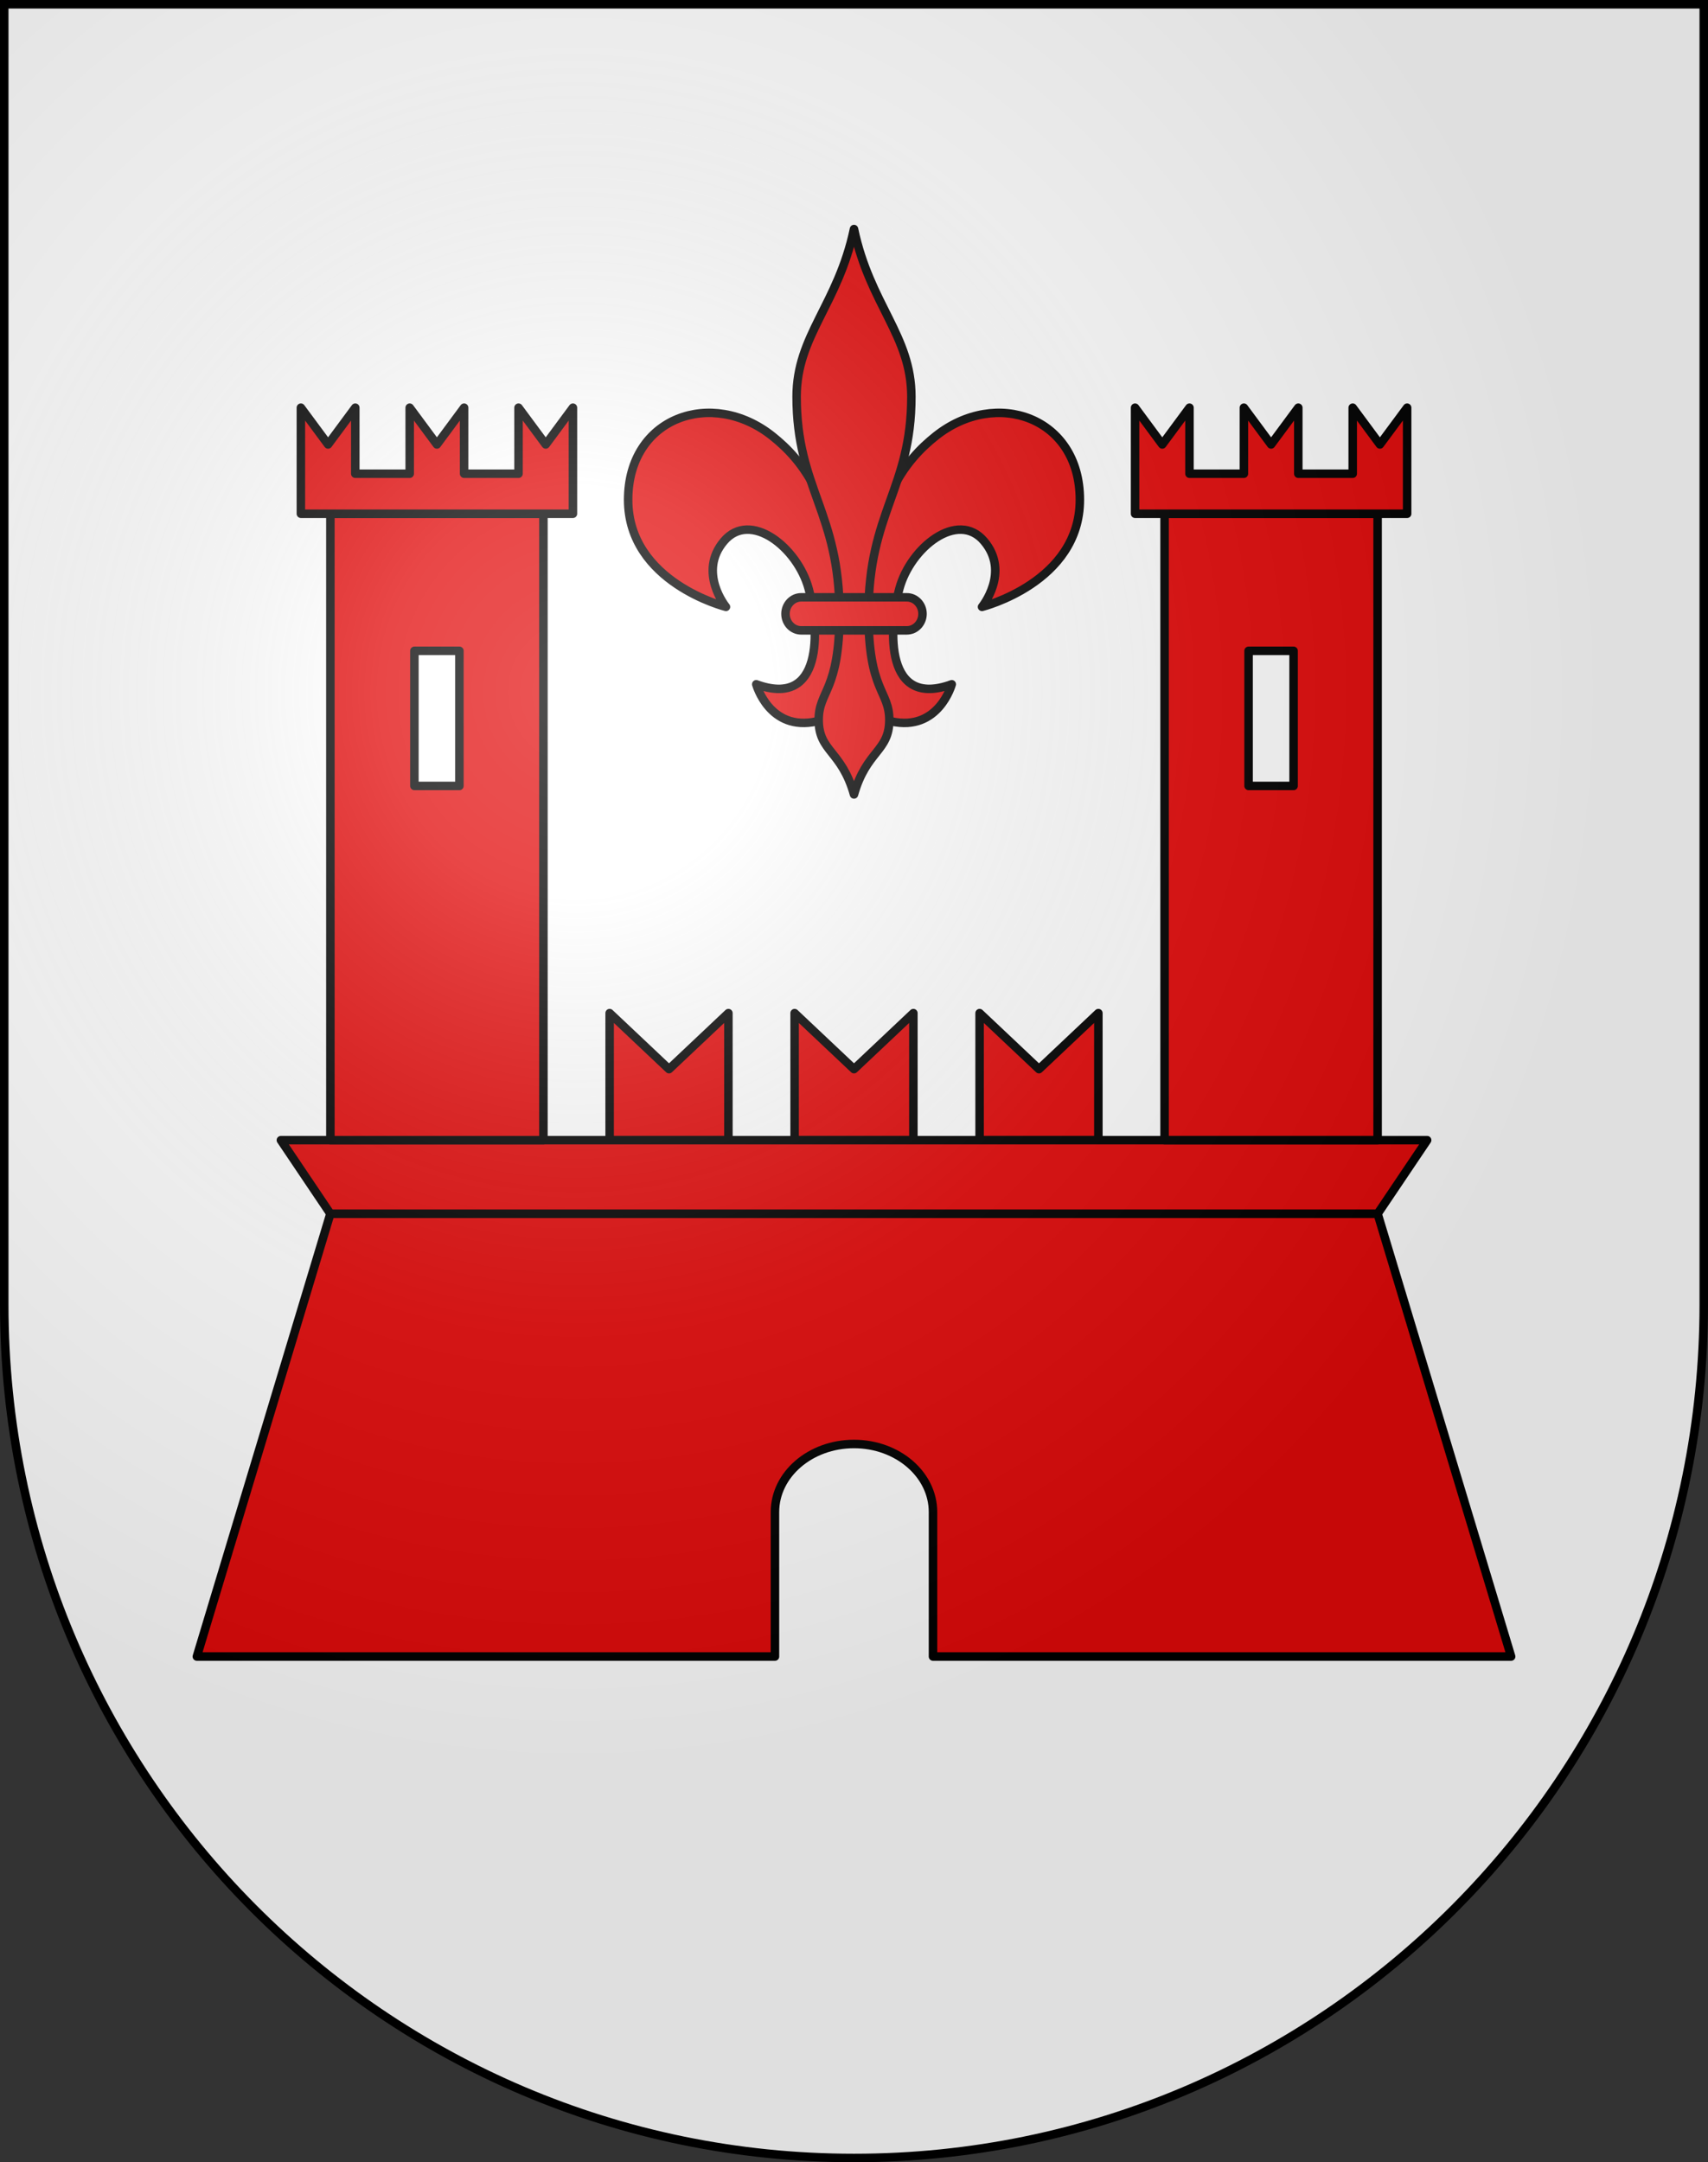 <?xml version="1.0" encoding="UTF-8"?>
<svg version="1.0" viewBox="0 0 603 763" xmlns="http://www.w3.org/2000/svg" xmlns:cc="http://creativecommons.org/ns#" xmlns:dc="http://purl.org/dc/elements/1.1/" xmlns:rdf="http://www.w3.org/1999/02/22-rdf-syntax-ns#" xmlns:xlink="http://www.w3.org/1999/xlink">
<rect x="0" y="0" width="603" height="763" fill="#333333" stroke="none"/>
<defs>
<radialGradient id="a" cx="858.04" cy="579.93" r="300" gradientTransform="matrix(1.215 1.5316e-24 1.4647e-23 1.267 -839.19 -490.49)" gradientUnits="userSpaceOnUse">
<stop stop-color="#fff" stop-opacity=".314" offset="0"/>
<stop stop-color="#fff" stop-opacity=".251" offset=".19"/>
<stop stop-color="#6b6b6b" stop-opacity=".125" offset=".6"/>
<stop stop-opacity=".125" offset="1"/>
</radialGradient>
</defs>
<desc>Coat of Arms of Canton of Freiburg (Fribourg)</desc>
<g>
<path d="m1.5 1.5v458.87c0 166.31 134.31 301.13 300 301.13 165.69 0 300-134.82 300-301.13v-458.87h-600z" fill="#e20909"/>
<path d="m1.5 1.5v458.87c0 166.31 134.31 301.13 300 301.13s300-134.82 300-301.13v-458.87h-600z" fill="#fff"/>
<path d="m215.23 357.5v44.846h41.929v-44.846l-20.964 19.774-20.965-19.774zm65.305 0v44.846h41.93v-44.846l-20.965 19.774-20.965-19.774zm86.27 19.774-20.965-19.774v44.846h41.93v-44.846l-20.965 19.774z" fill="#e20909" stroke="#000" stroke-linecap="round" stroke-linejoin="round" stroke-width="3"/>
<path d="m533.5 584.55-47.142-156.26h-369.72l-47.142 156.26h204.1v-50.991c0-13.263 12.49-24.014 27.897-24.014s27.897 10.751 27.897 24.014v50.991h204.1z" fill="#e20909" stroke="#000" stroke-linecap="round" stroke-linejoin="round" stroke-width="3"/>
<polygon points="99.162 402.34 116.64 428.3 486.36 428.3 503.84 402.34" fill="#e20909" stroke="#000" stroke-linecap="round" stroke-linejoin="round" stroke-width="3"/>
<path d="m116.64 402.34h75.214v-221.05h-75.214v221.05zm29.662-172.68h15.89v47.671h-15.89v-47.671 0zm264.84-48.377v221.05h75.215v-221.05h-75.215zm45.551 96.048h-15.891v-47.671h15.891v47.671z" fill="#e20909" stroke="#000" stroke-linecap="round" stroke-linejoin="round" stroke-width="3"/>
<path d="m183.06 143.86v23.306h-19.209v-23.306l-9.605 12.978-9.605-12.978v23.306h-19.209v-23.306l-9.605 12.978-9.604-12.978v37.431h96.048v-37.431l-9.605 12.978-9.606-12.978zm304.11 12.978-9.605-12.978v23.306h-19.209v-23.306l-9.604 12.978-9.604-12.978v23.306h-19.21v-23.306l-9.604 12.978-9.604-12.978v37.431h96.05v-37.431l-9.61 12.978z" fill="#e20909" stroke="#000" stroke-linecap="round" stroke-linejoin="round" stroke-width="3"/>
<path d="m314.65 254.56c16.739 3.74 21.366-13.097 21.366-13.097-23.502 8.608-22.434-19.083-18.516-33.677 3.916-14.595 20.61-27.804 29.912-16.838 9.298 10.963-0.716 23.2-0.716 23.2s34.543-8.606 34.543-37.793c0-29.188-29.625-39.431-50.919-22.452-10.328 8.229-23.863 23.57-23.863 63.986 2e-3 12.722 0.717 34.424 8.193 36.671z" fill="#e20909" stroke="#000" stroke-linecap="round" stroke-linejoin="round" stroke-width="3"/>
<path d="m288.35 254.56c-16.738 3.74-21.365-13.097-21.365-13.097 23.501 8.608 22.433-19.083 18.519-33.677-3.918-14.595-20.615-27.804-29.915-16.838-9.298 10.963 0.713 23.2 0.713 23.2s-34.541-8.606-34.541-37.793c0-29.188 29.624-39.431 50.92-22.452 10.327 8.229 23.86 23.57 23.86 63.986 1e-3 12.722-0.712 34.424-8.191 36.671z" fill="#e20909" stroke="#000" stroke-linecap="round" stroke-linejoin="round" stroke-width="3"/>
<path d="m281.24 139.97c0-21.571 14.607-32.419 20.257-59.145 5.652 26.726 20.258 37.572 20.258 59.145 0 32.436-15.145 40.745-15.145 76.638 0 27.397 7.348 27.01 7.348 37.432 0 11.19-8.081 10.803-12.461 26.3-4.382-15.498-12.46-15.113-12.46-26.3 0-10.422 7.345-10.038 7.345-37.432 1e-3 -35.89-15.142-44.202-15.142-76.638z" fill="#e20909" stroke="#000" stroke-linecap="round" stroke-linejoin="round" stroke-width="3"/>
<path d="m325.69 216.61c0-3.221-2.484-5.831-5.553-5.831h-37.276c-3.063 0-5.549 2.611-5.549 5.831v0c0 3.221 2.485 5.833 5.549 5.833h37.278c3.067-1e-3 5.551-2.612 5.551-5.833v0z" fill="#e20909" stroke="#000" stroke-linecap="round" stroke-linejoin="round" stroke-width="3"/>
</g>
<g>
<path d="m1.5 1.5v458.87c0 166.31 134.31 301.13 300 301.13 165.69 0 300-134.82 300-301.13v-458.87h-600z" fill="url(#a)"/>
<path d="m1.5 1.5v458.87c0 166.31 134.31 301.13 300 301.13 165.69 0 300-134.82 300-301.13v-458.87h-600z" fill="none" stroke="#000" stroke-width="3"/>
</g>
</svg>
